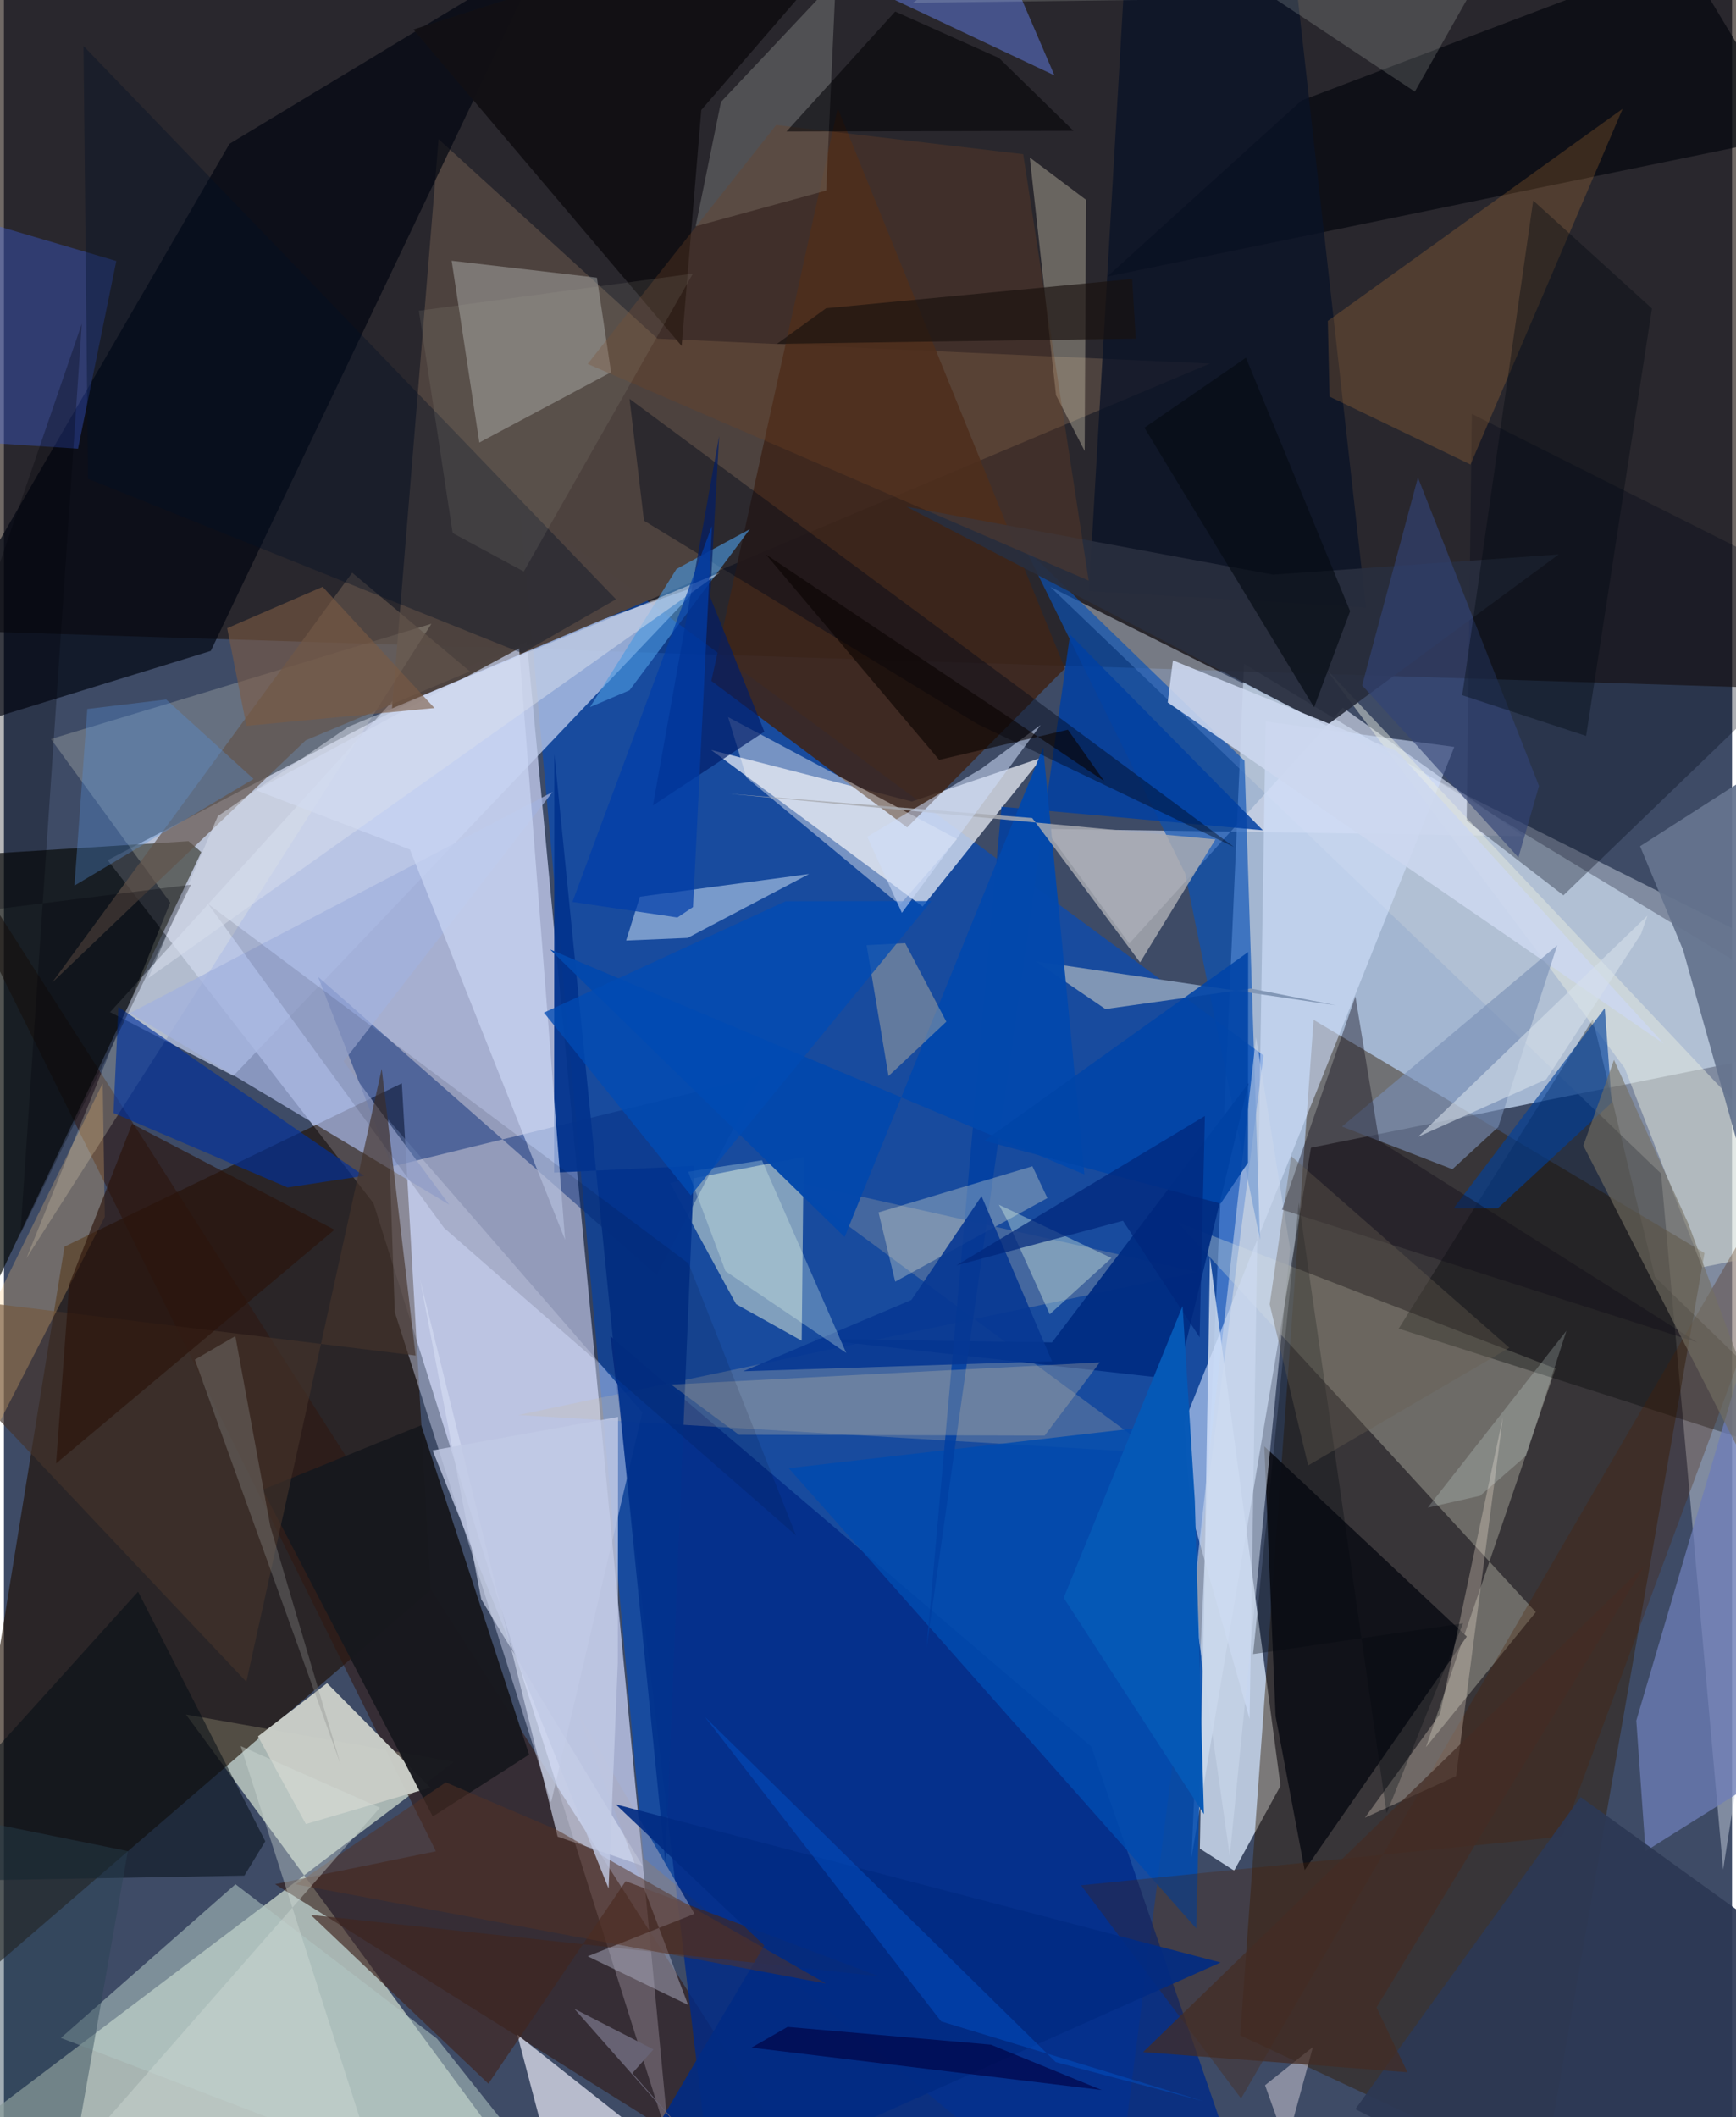 <svg xmlns="http://www.w3.org/2000/svg" width="228" height="278" viewBox="0 0 836 1024"><path fill="#3e4b66" d="M0 0h836v1024H0z"/><path fill="#bcc5e6" fill-opacity=".824" d="M178.777 581.986L50.181 416.03l202.767-105.81 68.884 725.978z"/><path fill="#c2d6f1" fill-opacity=".765" d="M632.303 555.107L898 501.656 599.925 321.018l-25.42 577.434z"/><path fill="#1d120c" fill-opacity=".631" d="M-62-43.331l38.482 348.404 907.213 28.626L898-4.699z"/><path fill="#034bbe" fill-opacity=".631" d="M309.42 898.663l-59.777-653.505 359.694 265.31L535.467 1086z"/><path fill="#d1decf" fill-opacity=".718" d="M217.727 852.132l-129.69-22.879L276.844 1086-62 1063.843z"/><path fill="#1e0e00" fill-opacity=".62" d="M-30.618 973.516L206.47 768.958l-13.975-245.005L29.29 602.962z"/><path fill="#f1f3fa" fill-opacity=".71" d="M444.417 438.457l57.845-72.086-63.04 21.289-97.127-24.918z"/><path fill="#cddbee" fill-opacity=".847" d="M578.55 894.103l4.886-286.06 34.128 255.704-22.439 41.003z"/><path fill="#bfc9d6" fill-opacity=".514" d="M898 479.96l-66.324 424.328-30-336.681-295.41-283.7z"/><path fill="#331b00" fill-opacity=".447" d="M744.525 1052.887l-146.47-68.439 35.52-491.188 189.099 112.778z"/><path fill="#c0cdec" fill-opacity=".741" d="M193.249 333.242l143.666-50.262-225.888 237.338-59.666-30.78z"/><path fill="#2f1810" fill-opacity=".573" d="M-62 348.692l270.971 546.716-77.818 15.89L409.533 1086z"/><path fill="#4e433f" fill-opacity=".992" d="M583.426 175.831L187.731 342.634l22.522-275.329 105.907 96.506z"/><path fill="#002a87" fill-opacity=".8" d="M602.075 1065.701l-76.012-220.928-232.667-198.51 47.003 396.082z"/><path fill="#090c09" fill-opacity=".702" d="M-62 416.359l25.832 272.796L95.462 412.15l-6.181-5.296z"/><path fill="#3e2519" fill-opacity=".878" d="M342.219 329.328l94.733 70.872 76.287-76.9L403.35 52.273z"/><path fill="#d6e5d6" fill-opacity=".545" d="M385.925 648.461l-31.738-17.697-31.96-58.67 64.615-12.558z"/><path fill="#cfd6e9" fill-opacity=".675" d="M544.4 456.363l-40.733-55.465 231.218 3.495-87.169-62.094z"/><path fill="#edefd7" fill-opacity=".294" d="M741.072 779.72l-173.1-188.415 182.632 70.597-62.7 183.16z"/><path fill="#000511" fill-opacity=".686" d="M-62 364.75L109.108 69.567 260.8-22.109 100.068 314.834z"/><path fill="#d9e1fb" fill-opacity=".424" d="M185.84 541.426L308.83 683.14l-44.12 188.522-75.634-237.03z"/><path fill="#c8bda4" fill-opacity=".251" d="M248.865 684.403l308.238 18.344-178.87-132.174 199.022 44.685z"/><path fill="#d3e3ff" fill-opacity=".573" d="M565.68 701.19l36.92 130.175 7.781-482.388 91.257 12.298z"/><path fill="#0a52b7" fill-opacity=".659" d="M571.438 422.435l-77.672-157.61L600.154 367.98l7.5 231.611z"/><path fill="#ebebf8" fill-opacity=".702" d="M275.235 1086l92.48-45.384 9.516 45.384-128.897-101.923z"/><path fill="#0e1017" fill-opacity=".933" d="M629.238 904.5l78.444-112.95-97.95-91.993 5.434 130.393z"/><path fill="#042e83" fill-opacity=".467" d="M315.764 616.762l50.388-96.28-178.494 43.72-35.699-91.745z"/><path fill="#bdc1c0" fill-opacity=".42" d="M293.714 180.023l-63.736 34.025-13.403-87.944 70.28 8.194z"/><path fill="#ffffe4" fill-opacity=".208" d="M80.435 436.55L22.71 357.446l184.09-55.74L10.87 608.587z"/><path fill="#c8ccc6" fill-opacity=".984" d="M122.882 839.824l23.168 42.406 60.23-17.621-49.954-50.532z"/><path fill="#03070e" fill-opacity=".69" d="M627.73 48.626l-93.916 85.12L865.08 65.691 812.566-21.6z"/><path fill="#000303" fill-opacity=".345" d="M674.724 642.617L898 714.03l-99.328-96.44-30.026-124.524z"/><path fill="#dfedfb" fill-opacity=".486" d="M307.673 433.709l81.827-10.987-58.74 30.909-29.776 1.266z"/><path fill="#ebe3c7" fill-opacity=".333" d="M523.476 96.632L496.27 76.197l12.698 114.979 13.849 26.96z"/><path fill="#000916" fill-opacity=".322" d="M710.128 200.194l-2.522 196.709 46.828 36.137L898 294.6z"/><path fill="#6d7db7" fill-opacity=".753" d="M870.593 847.314l-76.439 48.061-4.477-63.181L898 464.788z"/><path fill="#0a1227" fill-opacity=".78" d="M658.868 293.735L619.086-62h-74.001l-20.18 347.835z"/><path fill="#ffa641" fill-opacity=".18" d="M640.445 155.227l.836 36.606 68.2 32.841 73.599-172.06z"/><path fill="#777878" fill-opacity=".51" d="M402.397-9.654L346.87 49.311l-12.254 60.154 63.17-17.292z"/><path fill="#e9eee0" fill-opacity=".463" d="M898 597.638L638.726 322.496l145.344 194.08 37.474 96.363z"/><path fill="#17181d" fill-opacity=".965" d="M125.145 720.514l82.312 158.05 46.591-29.934-52.169-159.275z"/><path fill="#65748e" fill-opacity=".941" d="M791.516 409.307L898 340.907l-4.316 408.247-81.345-289.614z"/><path fill="#03338d" fill-opacity=".949" d="M266.15 567.142l67.805-3.243-13.983 337.151-53.706-536.376z"/><path fill="#004baf" fill-opacity=".847" d="M379.661 710.11l191.248-22.004 8.896 120.337-3.006 124.271z"/><path fill="#3f68ff" fill-opacity=".318" d="M54.362 126.227l-18.534 90.801-75.65-4.966L-62 91.999z"/><path fill="#121014" fill-opacity=".965" d="M337.359 53.199l-9.503 114.136L198.093 14.27 436.899-62z"/><path fill="#40251f" fill-opacity=".675" d="M423.124 955.821l-274.712-29.66 85.946 81.64 66.404-97.954z"/><path fill="#002c83" fill-opacity=".953" d="M392.104 647.588l114.906 1.683 95.07-125.368-34.535 143.34z"/><path fill="#d5ddf3" fill-opacity=".647" d="M308.983 902.435L267.84 888.31l-66.53-269.363 29.596 154.59z"/><path fill="#8297b5" fill-opacity=".988" d="M603.329 478.125l41.07 8.118-145.507-21.352 33.965 23.152z"/><path fill="#a3b2de" fill-opacity=".733" d="M164.296 513.332l51.12 69.322-154.46-92.645 204.448-106.955z"/><path fill="#ccd7f5" fill-opacity=".678" d="M249.205 313.591l22.247 286.036L196.4 410.904l-74.443-28.719z"/><path fill="#f8f6f6" fill-opacity=".42" d="M461.084 405.809l-110.778-58.984 8.894 29.231 74.205 61.612z"/><path fill="#282e3e" fill-opacity=".929" d="M639.744 350.942l-203.21-105.903 177.414 32.89 138.178-9.769z"/><path fill="#b2c8c4" fill-opacity=".545" d="M288.999 1086L27.539 985.682l84.474-74.34 97.453 74.653z"/><path fill="#62534b" fill-opacity=".686" d="M23.26 475.287l122.738-117.229 79.403-33.315-56.94-47.745z"/><path fill="#003fa2" fill-opacity=".843" d="M515.749 306.898l93.266 94.687-126.458-11.403-36.213 406.698z"/><path fill="#ccd8ef" fill-opacity=".89" d="M673.788 363.304l-108.277-43.923-2.51 20.381L802.978 504.79z"/><path fill="#4d2101" fill-opacity=".294" d="M898 499.957l-144.392 388.36-232.532 23.529 77.401 103.106z"/><path fill="#00319c" fill-opacity=".647" d="M174.213 568.697L55.357 487.024l-2.358 51.299 84.193 36z"/><path fill="#617de4" fill-opacity=".506" d="M549.371-49.451l-179.533 20.56L508.19 36.434l-34.137-79.333z"/><path fill="#030d14" fill-opacity=".518" d="M116.31 907.164L-62 910.352 64.891 769.814l61.537 120.75z"/><path fill="#0348ad" fill-opacity=".973" d="M522.685 568.026L264.205 459.24l142.479 139.062 96.047-236.725z"/><path fill="#020918" fill-opacity=".424" d="M302.635 192.902l292.412 216.764-124.068-59.46-161.351-98.36z"/><path fill="#44342a" fill-opacity=".651" d="M-62 623.544l261.159 32.084-16.409-138.68-65.481 296.465z"/><path fill="#b3afa4" fill-opacity=".349" d="M355.528 693.946l-32.742-24.285 207.335-10.73-26.653 35.425z"/><path fill="#f8daa1" fill-opacity=".333" d="M436.01 456.18l19.883 37.974-27.968 26.282-10.61-63.268z"/><path fill="#2c3854" fill-opacity=".933" d="M653.76 1020.134l109.007-150.979L898 966.787 785.023 1086z"/><path fill="#788fb6" fill-opacity=".616" d="M751.416 457.22L647.31 544.885l53.405 20.618 22.183-20.395z"/><path fill="#fbfad8" fill-opacity=".298" d="M423.095 586.392l74.446-22.32 7.25 15.401-73.628 40.41z"/><path fill="#cbd8eb" fill-opacity=".561" d="M575.267 773.494l17.75 124.181 29.197-293.687-16.504-102.423z"/><path fill="#4b98e0" fill-opacity=".631" d="M302.631 333.858l-19.09 8.137 41.809-66.784 35.49-19.268z"/><path fill="#00409c" fill-opacity=".631" d="M777.766 533.325l-55.123 51.1-21.36-.02 73.148-96.788z"/><path fill="#714323" fill-opacity=".322" d="M524.767 280.823L493.081 74.585 373.576 60.463 282.383 176.02z"/><path fill="#010e25" fill-opacity=".365" d="M40.67 231.58l210.02 84.368 45.39-26.087L38.487 22.24z"/><path fill="#fff0dc" fill-opacity=".282" d="M725.18 685.226l-22.694 173.822-44.086 20.107 36.326-50.146z"/><path fill="#110c17" fill-opacity=".4" d="M618.297 585.048l35.49-103.125 11.484 69.863 153.98 97.511z"/><path fill="#fec577" fill-opacity=".259" d="M48.776 588.573l-.998-64.616L-62 746.787l41.39-22.99z"/><path fill="#063792" fill-opacity=".894" d="M438.982 628.752L357.59 663.23l149.434-4.835-34.096-79.875z"/><path fill="#001d68" fill-opacity=".686" d="M345.99 210.884l-4.35 77.853 26.222 65.168-53.905 35.682z"/><path fill="#aaadbf" fill-opacity=".506" d="M282.406 946.198l51.652-20.534-56.982-98.391 53.908 142.44z"/><path fill="#294151" fill-opacity=".431" d="M-62 870.615L-14.49 1086l44.764-22.621 29.68-168.058z"/><path fill="#050015" fill-opacity=".114" d="M98.82 437.292L331.175 611.06l51.985 131.564-170.238-148.719z"/><path fill="#a8aab2" fill-opacity=".839" d="M350.516 383.89l235.563 22.095-36.454 59.5-52.176-69.84z"/><path fill="#000104" fill-opacity=".545" d="M431.161 5.583l50.222 22.476 36.028 35.227-138.841.323z"/><path fill="#dcd6df" fill-opacity=".478" d="M607.146 1086l26.098-95.925-23.168 18.48 15.898 44.503z"/><path fill="#022b83" fill-opacity=".91" d="M588.54 949.186l-292.596-76.492 71.88 68.257L282.088 1086z"/><path fill="#dadfed" fill-opacity=".498" d="M166.618 351.525l179.696-74.591L69.829 473.08l33.643-78.355z"/><path fill="#2b1309" fill-opacity=".624" d="M25.22 707.822l6.34-86.534 30.422-77.724 97.919 51.22z"/><path fill="#19120f" fill-opacity=".659" d="M397.732 149.098l148.055-14.181 1.742 28.872-173.552 2.524z"/><path fill="#5693e0" fill-opacity=".329" d="M78.475 338.326l-38.151 4.572-6.22 85.444 86.654-51.608z"/><path fill="#e3fbee" fill-opacity=".29" d="M366.735 561.184l40.725 93.18-58.405-39.556-18.027-48.095z"/><path fill="#e2fbe7" fill-opacity=".365" d="M484.793 589.002l-3.484-6.324 54.482 25.787-29.858 27.2z"/><path fill="#0044a8" fill-opacity=".894" d="M474.281 551.757L588.6 582.126l13.232-19.803.078-101.852z"/><path fill="#543225" fill-opacity=".51" d="M213.771 862.05l53.664 22.978 130.144 74.3-256.432-47.965z"/><path fill="#324377" fill-opacity=".643" d="M742.614 380.122l-9.965 34.62-75.608-83.276 26.995-100.53z"/><path fill="#d6e1da" fill-opacity=".376" d="M114.524 844.518l67.353 29.81L-3.563 1086l186.863-26.62z"/><path fill="#d6e1eb" fill-opacity=".584" d="M684.082 549.846l111.022-107.01-3.08 8.81-45.913 70.383z"/><path fill="#004bb4" fill-opacity=".761" d="M378.147 435.9l70.508-.085-116.37 142.338-71.068-88.37z"/><path fill="#8c8e8b" fill-opacity=".345" d="M162.79 853.202l-33.915-114.874-16.942-92.107-19.58 11.372z"/><path fill="#747063" fill-opacity=".612" d="M814.853 591.863l-35.971-79.212-14.822 41.416L898 816.312z"/><path fill="#003da9" fill-opacity=".71" d="M342.501 254.398l-67.484 181.825 50.78 7.542 7.553-5.055z"/><path fill="#000812" fill-opacity=".376" d="M765.395 355.96l-59.931-19.707 34.349-239.248 57.443 52.214z"/><path fill="#c1cae5" fill-opacity=".812" d="M292.504 913.375l4.465-109.417.115-118.644-89.72 16.198z"/><path fill="#000042" fill-opacity=".639" d="M379.11 980.342l98.308 8.598 53.68 21.933-169.447-20.506z"/><path fill="#676273" d="M376.968 1086L275.935 971.58l38.27 19.658L304 1002.72z"/><path fill="#442d24" fill-opacity=".729" d="M551.089 992.538l242.756-235.562-129.835 213.96 14.936 31.342z"/><path fill="#01277b" fill-opacity=".729" d="M541.327 590.455l-80.555 21.573 120.205-72.257-2.55 107.033z"/><path fill="#000007" fill-opacity=".286" d="M7.951 596.964l29.712-440.37L-62 447.057l152.424-19.159z"/><path fill="#f4fff7" fill-opacity=".157" d="M682.55 44.334L708.742-2.01l-268.94 3.373L522.346-62z"/><path fill="#b3b2a7" fill-opacity=".125" d="M217.073 257.828l-16.348-107.534 132.578-17.974-81.825 144.107z"/><path fill="#ceddf9" fill-opacity=".553" d="M417.616 404.7l55.1-32.828 28.787-21.2-67.114 90.834z"/><path fill="#7b5b44" fill-opacity=".612" d="M117.315 351.068l-9.331-47.218 46.193-20.031 54.097 58.641z"/><path fill="#0a0300" fill-opacity=".592" d="M514.71 352.942l17.562 24.871-163.605-109.602 83.753 99.316z"/><path fill="#01080d" fill-opacity=".318" d="M626.424 581.586l-22.118 218.445 101.554-14.853-36.966 91.825z"/><path fill="#685e51" fill-opacity=".361" d="M630.931 708.775l-18.6-77.926 10.4-71.659 105.524 92.662z"/><path fill="#050b13" fill-opacity=".651" d="M600.837 173.006l-49.1 33.88 82.07 135.221 17.428-46.5z"/><path fill="#0658b6" fill-opacity=".988" d="M570.189 631.67l-57.52 141.144 67.842 104.585-4.4-151.631z"/><path fill="#e9fdfd" fill-opacity=".2" d="M688.798 729.197l67.087-85.55-19.537 60.448-22.211 19.356z"/><path fill="#0059d0" fill-opacity=".412" d="M339.146 830.449l114.233 147.225 127.082 38.659-71.627-18.956z"/></svg>